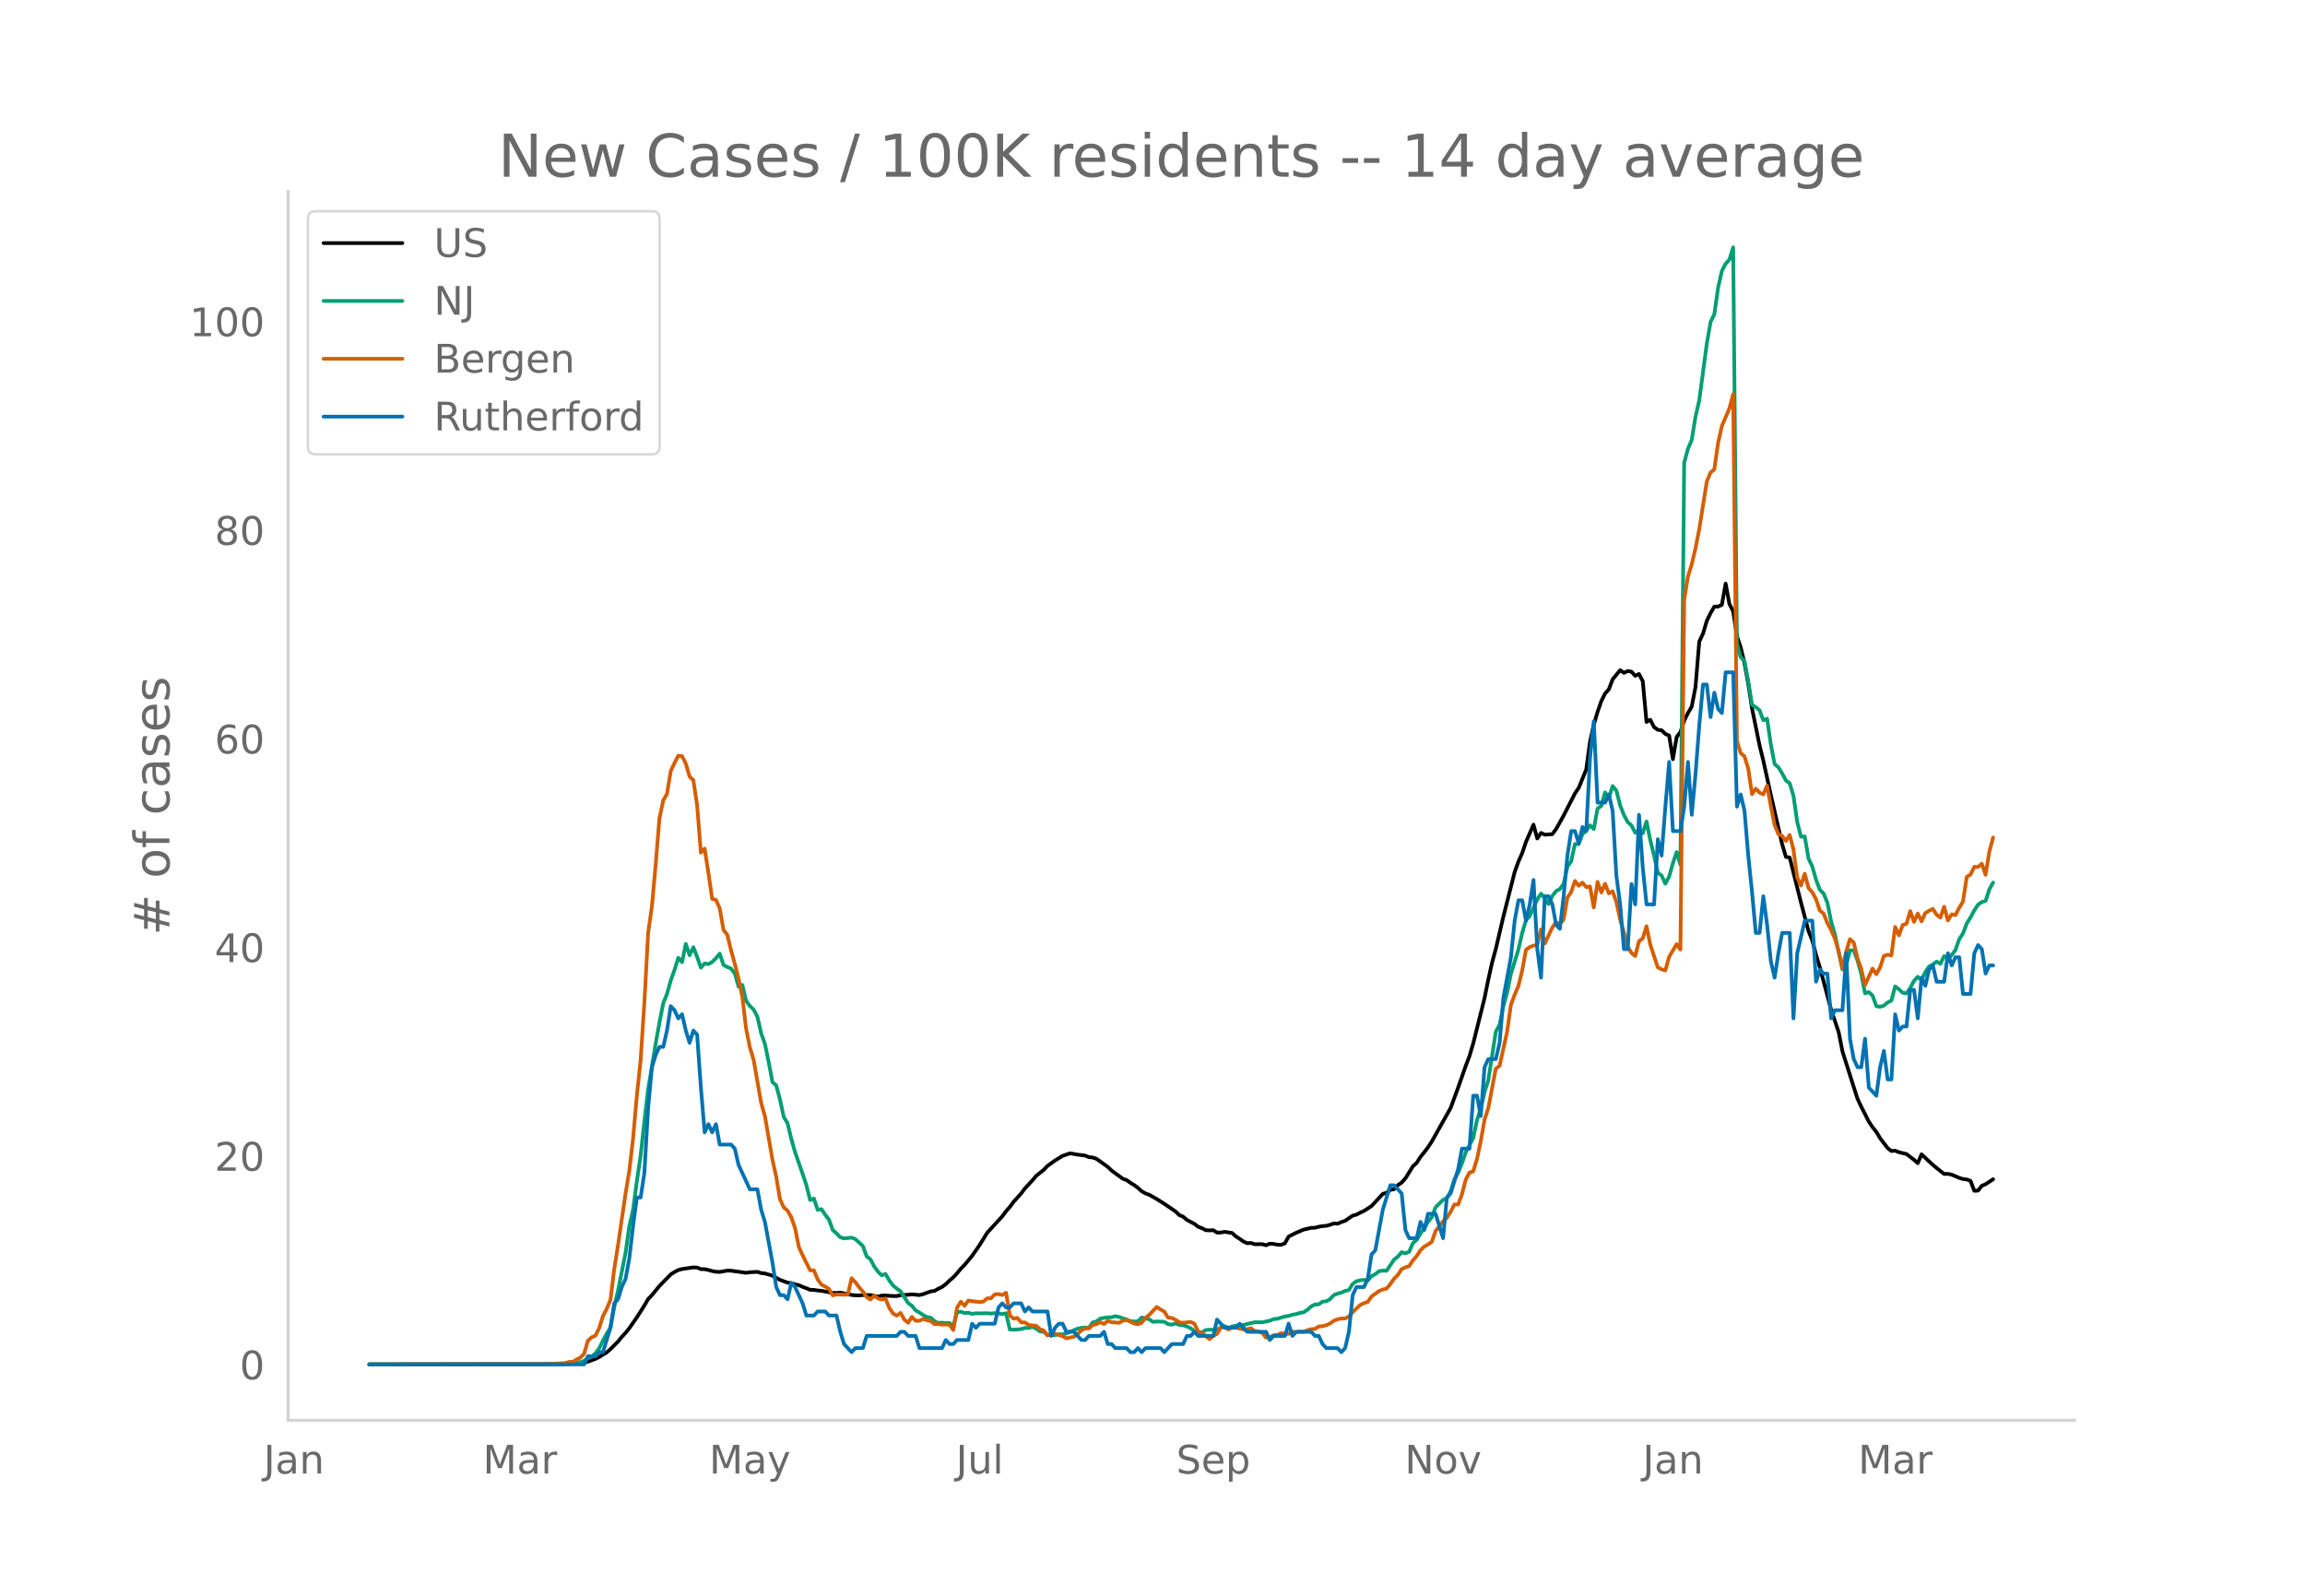 <svg height="864" viewBox="0 0 936 648" width="1248" xmlns="http://www.w3.org/2000/svg" xmlns:xlink="http://www.w3.org/1999/xlink"><defs><style>*{stroke-linecap:butt;stroke-linejoin:round}</style></defs><g id="figure_1"><path d="M0 648h936V0H0z" style="fill:#fff" id="patch_1"/><g id="axes_1"><path d="M117 576.72h725.4V77.76H117z" style="fill:none" id="patch_2"/><path clip-path="url(#p709a9ab8f6)" d="m149.973 554.039 73.442-.064 9.18-.259 3.06-.209 1.531-.222 1.53-.366 3.06-1.1 1.53-.778 3.06-1.88 1.53-1.326 3.06-3.076 1.53-1.88 1.53-1.643 1.53-1.895 3.06-4.388 3.06-4.828 1.53-2.635 1.531-1.574 3.06-3.723 4.59-4.705 1.53-.982 1.53-.795 1.53-.396 4.59-.662 1.53.074 1.53.618 1.53.026 1.53.325 1.53.444 1.531.276 1.53.085 3.06-.55 1.53.038 6.12.862 1.53-.227 3.06-.173 1.53.5 1.53.167 3.06.887 3.06 1.718 3.061 1.105 1.53.217 1.53.499 1.53.313 1.53.713 1.53.536 1.53.657 1.53.012 1.53.252 1.53.133 4.59.847 1.53.026 1.53-.136 4.591.945 1.53.156 1.53.024 1.53-.149 3.06.01 3.06.664 1.53-.452 1.53-.023 3.06.213 1.53.008 1.53-.379 3.06-.15 1.53-.179 3.061.303 1.53-.378 3.06-1.116 1.53-.196 1.53-.877 1.53-.715 1.53-1.13 1.53-1.5 1.53-1.302 1.53-1.657 1.53-1.847 1.53-1.564 3.06-3.665 3.061-4.41 3.06-4.96 6.12-6.66 1.53-2.072 1.53-1.725 1.53-2.093 3.06-3.385 1.53-2.034 3.06-3.28 1.53-1.856 3.06-2.417 1.531-1.614 3.06-2.19 3.06-1.881 3.06-1.047 3.06.55 3.06.374 1.53.621 1.53.17 1.53.518 4.59 3.283 1.53 1.476 4.591 3.356 1.53.528 1.53 1.107 1.53.9 1.53 1.153 1.53 1.372 1.53.886 1.53.561 3.06 1.717 3.06 1.938 4.59 3.118 1.531 1.489 1.53.624 1.53 1.307 3.06 1.605 1.53 1.19 1.53.566 1.53.802 1.53.096 1.53-.075 1.53.974 1.53-.034 1.53-.283 3.06.47 1.53 1.405 1.53.945 1.53 1.105 1.531.696 1.53-.093 1.53.508 3.06-.03 1.53.446 1.53-.629 1.53.1 1.53.297 1.53.04 1.53-.586 1.53-2.745 3.06-1.537 3.06-1.305 3.061-.696 1.53-.043 1.53-.413 1.53-.258 1.53-.102 1.53-.432 1.53-.55 1.53.119 1.53-.688 1.53-.505 3.06-2.088 1.53-.403 1.53-.826 1.53-.69 3.06-1.968 4.591-4.943 1.53-.459 1.53-1.182 1.53-.279 1.53-1.635 1.53-1.034 1.53-1.728 3.06-4.91 1.53-1.377 1.53-2.454 1.53-1.843 1.53-2.031 1.53-2.333 7.651-13.603 3.06-8.302 3.06-8.746 1.53-4.03 1.53-5.144 4.59-18.378 1.53-7.525 1.53-6.898 1.53-5.623 3.06-13.07 4.591-18.109 1.53-4.242 1.53-3.45 1.53-4.544 3.06-7 1.53 5.6 1.53-2.249 1.53.727 3.06-.227 1.53-2.085 3.06-5.456 4.591-8.989 1.53-2.264 3.06-7.47 1.53-11.278 1.53-6.885 1.53-5.188 1.53-4.412 1.53-3.068 1.53-1.725 1.53-4.041 3.06-3.734 1.53 1.084 1.53-.723 1.53.247 1.53 1.68 1.53-.742 1.531 2.92 1.53 16.556 1.53-.869 1.53 2.962 1.53 1.112 1.53.173 1.53 1.477 1.53.681 1.53 9.585 1.53-8.985 1.53-2.03 1.53-4.642 1.53-3.076 1.53-2.6 1.53-7.999 1.53-18.41 1.53-3.248 1.53-5.182 1.531-3.131 1.53-2.638 1.53-.03 1.53-.698 1.53-8.636 1.53 8.274 1.53 2.989 1.53 10.08 1.53 4.606 1.53 6.36 1.53 8.311 1.53 10.04 3.06 15.026 1.53 6.204 3.06 13.99 4.591 19.948 1.53 5.167 1.53.254 4.59 18.292 3.06 11.534 1.53 3.888 1.53 5.8 1.53 5.084 4.59 17.188 3.06 9.105 1.531 7.789 4.59 14.506 1.53 4.752 1.53 3.251 3.06 6.036 1.53 2.276 1.53 1.916 1.53 2.568 3.06 3.998 1.53 1.191 1.53-.12 1.53.61 3.061.734 3.06 2.344 1.53 1.37 1.53-3.6 4.59 4.303 3.06 2.494 1.53 1.189 1.53-.043 1.53.309 3.06 1.316 1.53.474 1.53.181 1.53.562 1.531 4.044 1.53-.086 1.53-1.967 1.53-.627 3.06-2.018h0" style="fill:none;stroke:#000;stroke-linecap:round;stroke-width:1.5" id="line2d_1"/><path clip-path="url(#p709a9ab8f6)" d="m149.973 554.04 78.033-.099 4.59-.235 3.06-.579 1.53-.538 1.53-1.046 1.53-.542 1.53-1.498 1.53-1.963 1.53-3.15 1.53-2.818 1.53-2.449 1.53-8.407 1.53-6.568 3.06-15.373 1.53-10.806 1.53-6.704 1.53-11.582 1.53-10.311 1.53-14.117 1.53-12.907 3.061-18.592 1.53-8.5 1.53-7.814 1.53-3.801 1.53-5.492 1.53-4.306 1.53-4.895 1.53 1.758 1.53-7.426 1.53 4.609 1.53-3.243 1.53 3.934 1.53 4.347 1.53-1.703 1.53.272 1.53-.868 1.531-1.557 1.53-1.82 1.53 4.613 1.53.804 1.53.627 1.53 1.99 1.53 5.354 1.53-.688 1.53 6.47 1.53 2.084 1.53 1.451 1.53 2.91 1.53 6.744 1.53 4.282 1.53 7.43 1.53 8.104 1.53 1.321 1.53 5.778 1.531 7.044 1.53 2.51 1.53 6.371 1.53 5.42 3.06 8.792 1.53 4.575 1.53 6.07 1.53-.613 1.53 4.599 1.53-.304 1.53 2.29 1.53 1.948 1.53 4.245 1.53 1.352 1.53 1.618 1.53.43 3.061-.307 1.53.586 3.06 2.82 1.53 4.197 1.53 1.182 1.53 2.94 1.53 2.081 1.53 1.502 1.53-.586 1.53 2.654 1.53 2.061 1.53 1.27 1.53 1.07 3.06 4.763 1.53 1.1 1.531 1.91 1.53.856 1.53 1.035 1.53.838 1.53.198 1.53 1.42 1.53.747 1.53-.126 1.53.204 1.53-.068 1.53 1.335 1.53-5.75 1.53-.136 1.53.518 1.53-.113 1.53.45 1.53-.245 1.531.054 3.06-.078 1.53.16 1.53-.208 3.06.395 1.53-.32 1.53 6.564 1.53.102 3.06-.245 1.53-.456 1.53.006 1.53-.439 1.53.705 1.53 1.145 1.53.095 1.531 1.363 1.53.099 1.53-.09 1.53-.282 1.53-.037 1.53-.34 4.59-1.953 1.53-.306 1.53-.123 1.53.065 1.53-2.18 1.53-.362 1.53-1.199 3.06-.5h1.53l1.531-.45 1.53.334 3.06 1.042 1.53.65 1.53.134 1.53-.079 1.53-1.54 3.06.72 1.53 1.049 1.53-.164 3.06.14 1.53.933 1.53.239 1.53-.549 1.531.668 1.53.112 1.53.484 1.53.725 1.53 1.19 1.53.722 1.53-.242 1.53-.947 1.53-.126 3.06.04 1.53-.947 1.53-.541 1.53.695 1.53-.555 1.53-.365 1.53.085 3.061-.715 3.06-.736 3.06.03 3.06-.64 1.53-.65 1.53-.13 3.06-.947 1.53-.204 1.53-.508 1.53-.269 1.53-.477 1.53-.252 1.53-1.025 1.531-1.366 1.53-.767 1.53-.068 1.53-1.083 1.53-.153 1.53-.862 1.53-1.656 1.53-.59 1.53-.404 1.53-.692 1.53-.344 1.53-2.5 1.53-1.08 1.53-.389 1.53-.18 1.53.306 1.53-1.812 1.53-.787 1.531-1.216 1.53-.238 1.53.044 3.06-4.53 1.53-1.223 1.53-1.775 1.53.463 1.53-.613 1.53-3.56 1.53-1.288 1.53-2.544 1.53-2.245 1.53-2.49 1.53-1.973 1.53-3.972 3.061-3.055 1.53-.6 1.53-2.847 1.53-4.814 1.53-2.725 1.53-3.802 1.53-4.404 3.06-5.88 1.53-7.256 1.53-4.752 1.53-6.615 1.53-4.84 3.06-19.707 1.53-2.899 1.53-7.501 1.53-5.488 1.531-7.562 3.06-9.988 1.53-6.66 1.53-5.188 1.53-1.696 3.06-6.728 1.53-2.378 1.53 1.877 1.53 2.381 1.53-3.307 1.53-1.976 1.53-.848 1.53-2.082 1.53-6.939 1.53-2.231 1.531-7.024 1.53.061 1.53-4.091 1.53-1.376 1.53-2.204 1.53 1.516 1.53-8.305 1.53-1.073 1.53-5.478 1.53 2.18 1.53-4.762 1.53 1.833 1.53 6.019 1.53 3.86 1.53 2.912 1.53 1.335 1.53 2.974 1.53-1.179 1.531 1.418 1.53-4.804 1.53 7.634 1.53 6.248 1.53 6.997 1.53 1.052 1.53 3.349 1.53-2.865 1.53-5.467 1.53-4.497 1.53 5.127 1.53-163.242 1.53-5.658 1.53-3.553 1.53-9.453 1.53-6.68 3.06-22.953 1.531-8.833 1.53-3.165 1.53-10.764 1.53-6.8 1.53-2.943 1.53-1.662 1.53-4.994 1.53 160.919 1.53 5.576 1.53 1.407 1.53 8.281 1.53 9.61 1.53.896 1.53 1.274 1.53 4.067 1.53-.647 1.53 10.45 1.531 7.993 1.53 1.29 1.53 2.47 1.53 2.889 1.53 1.151 1.53 5.032 1.53 10.655 1.53 5.992 1.53-.095 1.53 8.986 1.53 3.202 1.53 5.39 1.53 4.084 1.53 1.498 1.53 3.714 1.53 7.678 1.53 5.167 3.061 14.274 1.53-1.646 1.53-6.125 1.53.045 1.53 4.026 1.53 5.56 1.53 7.838 1.53-.487 1.53 1.427 1.53 4.265 1.53.276 1.53-.467 1.53-1.288 1.53-.756 1.53-5.78 1.53 1.171 1.53 1.424 1.531.283 1.53-2.221 1.53-2.875 1.53-1.666 1.53 1.352 1.53-3.297 1.53-2.238 1.53-.814 1.53-1.182 1.53.913 1.53-3.134 1.53 1.09 1.53-1.458 1.53-2.116 1.53-4.357 1.53-2.364 1.53-4.043 1.53-2.446 1.531-2.875 1.53-2.306 1.53-1.094 1.53-.443 1.53-4.71 1.53-2.723h0" style="fill:none;stroke:#009e73;stroke-linecap:round;stroke-width:1.5" id="line2d_2"/><path clip-path="url(#p709a9ab8f6)" d="m149.973 554.04 70.382-.097 4.59-.13 4.59-.325 1.53-.454 1.53-.033 1.53-.94 1.53-.747 1.531-1.558 1.53-5.29 1.53-1.429 1.53-.649 1.53-3.051 1.53-4.9 1.53-2.922 1.53-3.7 1.53-12.496 1.53-9.575 3.06-21.064 1.53-9.218 1.53-13.113 1.53-17.397 1.53-14.313 1.53-23.434 1.53-28.367 1.531-10.776 1.53-16.975 1.53-18.792 1.53-7.238 1.53-2.662 1.53-9.282 1.53-3.278 1.53-2.954 1.53.162 1.53 3.019 1.53 5.29 1.53 1.428 1.53 10.16 1.53 19.279 1.53-1.59 1.53 9.834 1.53 10.58 1.531.358 1.53 3.44 1.53 8.796 1.53 1.915 1.53 6.329 1.53 5.485 1.53 6.07 1.53 7.367 1.53 12.886 1.53 7.595 1.53 5.063 3.06 17.527 1.53 5.42 3.06 17.656 1.53 6.946 1.53 9.088 1.531 3.31 1.53 1.299 1.53 2.726 1.53 4.415 1.53 7.594 1.53 3.408 3.06 6.135 1.53-.033 1.53 3.733 1.53 2.077 1.53.779 1.53.974 1.53 2.596 1.53-.357 3.06.098 1.531-.033 1.53-6.653 1.53 1.622 1.53 2.045 1.53 1.753 1.53 2.207 1.53 1.038 1.53-1.525 1.53 1.071 1.53.487 1.53-.454 1.53 3.765 1.53 2.304 1.53.876 1.53-1.103 1.53 2.694 1.53 1.33 1.53-2.401 1.531 1.558h1.53l1.53-.714 1.53.519 1.53.357 1.53 1.2h1.53l1.53.195 1.53-.032 1.53.097 1.53 2.143 1.53-9.12 1.53-2.37 1.53 1.655 1.53-2.142 1.53.292 3.061.325 1.53-.195 1.53-1.298 1.53-.033 1.53-1.59 1.53-.098 1.53.357 1.53-.908 1.53 9.185 1.53 1.33 1.53-.291 1.53 1.785 1.53.032 1.53 1.039 3.06.324 1.53 1.364 1.53.551 1.531 2.013 1.53-.78 1.53.098 3.06.974 1.53.876 3.06-.65 1.53-1.103 1.53-1.46 1.53-.844 1.53.065 1.53-1.428 1.53-.292 1.53-.844 1.53.746 1.53-1.266 1.53.52 3.061.26 1.53-.877 1.53-.292 3.06 1.46 1.53.325 1.53-.649 1.53-1.883 1.53-1.298 3.06-3.213 1.53 1.006 1.53.844 1.53 2.467 1.53.13 1.53.746 1.531 1.071 1.53.162 3.06-.357 1.53.747 1.53 3.18 1.53.52 3.06 2.5 1.53-1.267 1.53-.844 1.53-2.564 1.53-.227 1.53 1.006 1.53-.746 1.53-.065 1.53.487 1.53.324 1.531-.13 1.53-.357 1.53 1.169 1.53.195 1.53.454 1.53 1.98 1.53-.162 1.53-.78 1.53-.13 1.53-.746 1.53.325 1.53-.033 1.53-.843 1.53.13 1.53-.195 1.53.13 1.53-.715 1.531-.389 1.53-.13 1.53-.974 1.53-.13 1.53-.389 1.53-.714 1.53-1.071 1.53-.617 1.53-.357 1.53.033 1.53-.812 1.53-1.785 3.06-2.888 1.53-.747 1.53-.487 1.53-2.207 3.061-2.207 1.53-.65 1.53-.356 1.53-1.85 1.53-2.175 1.53-1.525 1.53-2.337 1.53-.747 1.53-.486 1.53-2.37 1.53-1.72 1.53-2.37 1.53-1.46 1.53-.876 1.53-1.071 1.53-4.35 3.061-3.96 1.53-1.427 1.53-2.435 1.53-3.018 1.53.032 1.53-4.057 1.53-5.94 1.53-2.953 1.53-.487 1.53-4.998 1.53-7.206 1.53-8.795 1.53-4.642 3.06-16.098 1.53-1.136 3.06-13.795 1.531-10.938 1.53-4.154 1.53-3.538 1.53-6.296 1.53-8.374 1.53-1.136 1.53-.584 1.53-.26 1.53-6.362 1.53 5.745 3.06-6.491 1.53-2.11 1.53.747 1.53-1.883 1.53-8.893 1.53-2.24 1.531-4.511 1.53 1.947 1.53-1.266 1.53 1.818 1.53-.26 1.53 8.504 1.53-10.354 1.53 4.285 1.53-3.506 1.53 3.863 1.53-.844 1.53 4.317 1.53 7.173 1.53 5.193 1.53 5.68 1.53 2.694 1.53 1.233 1.53-5.972 1.531-1.169 1.53-4.966 1.53 7.498 3.06 9.218 1.53.811 1.53.422 1.53-5.485 3.06-5.193 1.53 2.207 1.53-141.902 1.53-9.607 1.53-4.9 1.53-6.525 1.53-7.79 3.06-19.311 1.531-3.7 1.53-1.233 1.53-10.744 1.53-6.88 3.06-7.109 1.53-5.842 1.53 140.928 1.53 4.836 1.53 1.33 1.53 4.934 1.53 10.419 1.53-2.24 1.53 1.59 1.53.747 1.53-3.505 1.53 8.276 1.531 7.66 1.53 3.7 1.53.714 1.53 2.045 1.53-2.434 1.53 5.874 1.53 11.393 1.53 3.278 1.53-4.804 1.53 5.81 1.53 1.72 1.53 2.857 1.53 4.576 1.53 1.233 1.53 3.798 1.53 2.888 1.53 3.408 1.53 5.258 1.531 6.784 1.53-6.719 1.53-5.03 1.53 1.395 1.53 6.427 1.53 4.251 1.53 6.524 3.06-6.653 1.53 2.272 1.53-2.727 1.53-4.674 1.53-.486 1.53.26 1.53-11.555 1.53 3.408 1.53-4.187 1.531-.52 1.53-5.095 1.53 4.316 1.53-3.375 1.53 3.18 1.53-3.375 1.53-.909 1.53-.746 1.53 2.337 1.53 1.168 1.53-4.414 1.53 5.583 1.53-2.5 1.53.293 1.53-2.922 1.53-2.531 1.53-9.997 1.53-.974 1.531-3.148 1.53.065 1.53-1.33 1.53 4.51 1.53-9.444 1.53-5.68h0" style="fill:none;stroke:#d55e00;stroke-linecap:round;stroke-width:1.5" id="line2d_3"/><path clip-path="url(#p709a9ab8f6)" d="M149.973 554.04h87.213l1.53-3.306h3.06l1.53-1.653h1.53l3.06-9.919 1.53-9.918 1.53-1.653 1.53-4.96 1.53-3.306 1.53-8.265 1.53-13.225 1.53-11.571h1.53l1.53-9.919 1.53-26.45 1.531-16.53 1.53-4.96 1.53-3.305h1.53l1.53-6.613 1.53-9.918 1.53 1.653 1.53 3.306 1.53-1.653 1.53 6.612 1.53 4.96 1.53-4.96 1.53 1.653 1.53 21.49 1.53 18.184 1.53-3.306 1.53 3.306 1.531-3.306 1.53 8.266h4.59l1.53 1.653 1.53 6.612 4.59 9.918h3.06l1.53 8.266 1.53 4.96 3.06 16.53 1.53 9.918 1.53 3.307h1.531l1.53 1.653 1.53-6.613 1.53 1.653 3.06 6.613 1.53 4.959h3.06l1.53-1.653h3.06l1.53 1.653h3.06l1.53 6.612 1.53 4.96 3.061 3.306 1.53-1.653h3.06l1.53-4.96h12.24l1.53-1.653h1.53l1.53 1.653h3.061l1.53 4.96h9.18l1.53-3.306 1.53 1.653h1.53l1.53-1.653h4.59l1.53-6.613 1.53 1.653 1.531-1.653h6.12l1.53-6.612 1.53-1.653 1.53 1.653h1.53l1.53-1.653h3.06l1.53 3.306 1.53-1.653 1.53 1.653h6.121l1.53 9.918 1.53-3.306 1.53-1.653h1.53l1.53 3.306h3.06l3.06 3.307h1.53l1.53-1.654h4.59l1.53-1.653 1.53 4.96h1.53l1.531 1.653h4.59l1.53 1.653h1.53l1.53-1.653 1.53 1.653 1.53-1.653h6.12l1.53 1.653 3.06-3.306h4.591l1.53-3.307h1.53l1.53-1.653 1.53 1.653h6.12l1.53-6.612 3.06 3.306h4.59l1.53-1.653 3.061 3.306h7.65l1.53 3.307 1.53-1.654h4.59l1.53-4.959 1.53 4.96 1.53-1.654h6.121l1.53 1.653h1.53l1.53 3.307 1.53 1.653h4.59l1.53 1.653 1.53-1.653 1.53-6.613 1.53-14.877 1.53-3.307h3.06l1.53-3.306 1.53-9.918 1.53-1.653 3.061-16.531 3.06-9.919h1.53l3.06 3.307 1.53 14.877 1.53 3.306h3.06l1.53-6.612 1.53 3.306 1.53-6.612h3.06l3.061 9.918 1.53-16.53 1.53-1.653 3.06-9.919 1.53-8.265h3.06l1.53-21.49h1.53l1.53 8.265 1.53-19.837 1.53-3.306h3.06l1.53-6.612 1.53-18.184 3.061-16.531 1.53-14.878 1.53-8.265h1.53l1.53 8.265 1.53-6.612 1.53-9.919 1.53 28.103 1.53 11.571 1.53-33.061h1.53l1.53 3.306 1.53 8.265 1.53 1.653 1.53-13.224 1.53-16.531 1.53-9.919h1.531l1.53 4.96 1.53-6.613 1.53 1.653 1.53-29.755 1.53-14.878 1.53 33.062h3.06l1.53-3.306 1.53 6.612 1.53 26.45 1.53 11.57 1.53 18.185h1.53l1.53-26.45 1.53 8.266 1.53-36.368 1.531 21.49 1.53 14.878h3.06l1.53-26.45 1.53 6.613 1.53-19.837 1.53-18.184 1.53 28.102h3.06l1.53-9.918 1.53-18.184 1.53 21.49 1.53-16.53 1.53-19.838 1.53-16.53h1.53l1.531 13.224 1.53-9.918 1.53 6.612 1.53 1.653 1.53-16.53h3.06l1.53 54.55 1.53-4.958 1.53 6.612 1.53 18.184 1.53 14.878 1.53 16.53h1.53l1.53-14.877 1.53 11.571 1.53 14.878 1.531 6.612 1.53-9.918 1.53-8.266h3.06l1.53 34.715 1.53-26.45 3.06-13.224h3.06l1.53 24.796 1.53-4.959 1.53 1.653h1.53l1.53 18.184 1.53-3.306h3.061l1.53-23.143 1.53 34.714 1.53 8.266 1.53 3.306h1.53l1.53-11.572 1.53 19.837 3.06 3.307 1.53-11.572 1.53-6.612 1.53 11.571h1.53l1.53-26.449 1.53 6.612 1.53-1.653h1.531l1.53-14.877h1.53l1.53 11.571 1.53-16.53 1.53 3.305 1.53-6.612 1.53-1.653 1.53 6.612h3.06l1.53-11.571 1.53 4.959 1.53-3.306h1.53l1.53 14.878h3.06l1.531-16.531 1.53-3.306 1.53 1.653 1.53 9.918 1.53-3.306h1.53" style="fill:none;stroke:#0072b2;stroke-linecap:round;stroke-width:1.5" id="line2d_4"/><path d="M117 576.72V77.76" style="fill:none;stroke:#d3d3d3;stroke-linecap:square;stroke-linejoin:miter;stroke-width:1.25" id="patch_3"/><path d="M117 576.72h725.4" style="fill:none;stroke:#d3d3d3;stroke-linecap:square;stroke-linejoin:miter;stroke-width:1.25" id="patch_4"/><g id="matplotlib.axis_1"><g id="xtick_1"><g style="fill:#696969" transform="matrix(.16 0 0 -.16 107.04 598.378)" id="text_1"><defs><path d="M9.813 72.906h9.859V5.078q0-13.187-5-19.14-5-5.954-16.094-5.954h-3.75v8.297h3.078q6.531 0 9.219 3.672Q9.813-4.39 9.813 5.078z" id="DejaVuSans-74"/><path d="M34.281 27.484q-10.89 0-15.093-2.484-4.204-2.484-4.204-8.5 0-4.781 3.157-7.594 3.156-2.797 8.562-2.797 7.485 0 12 5.297 4.516 5.297 4.516 14.078v2zm17.922 3.72V0H43.22v8.297Q40.14 3.328 35.547.953q-4.594-2.375-11.234-2.375-8.391 0-13.36 4.719Q6 8.016 6 15.922q0 9.219 6.172 13.906 6.187 4.688 18.437 4.688h12.61v.89q0 6.203-4.078 9.594-4.078 3.39-11.453 3.39-4.688 0-9.141-1.124-4.438-1.125-8.531-3.375v8.312q4.921 1.906 9.562 2.844 4.64.953 9.031.953 11.875 0 17.735-6.156 5.86-6.14 5.86-18.64z" id="DejaVuSans-97"/><path d="M54.89 33.016V0h-8.984v32.719q0 7.765-3.031 11.61-3.031 3.858-9.078 3.858-7.281 0-11.484-4.64-4.204-4.625-4.204-12.64V0H9.08v54.688h9.03v-8.5q3.235 4.937 7.594 7.374Q30.078 56 35.797 56q9.422 0 14.25-5.828 4.844-5.828 4.844-17.156z" id="DejaVuSans-110"/></defs><use xlink:href="#DejaVuSans-74"/><use x="29.492" xlink:href="#DejaVuSans-97"/><use x="90.771" xlink:href="#DejaVuSans-110"/></g></g><g id="xtick_2"><g style="fill:#696969" transform="matrix(.16 0 0 -.16 196.081 598.378)" id="text_2"><defs><path d="M9.813 72.906h14.703l18.593-49.61 18.703 49.61h14.704V0H66.89v64.016l-18.797-50h-9.907l-18.796 50V0H9.813z" id="DejaVuSans-77"/><path d="M41.11 46.297q-1.516.875-3.297 1.281Q36.03 48 33.89 48q-7.625 0-11.703-4.953-4.079-4.953-4.079-14.234V0H9.08v54.688h9.03v-8.5q2.844 4.984 7.375 7.39Q30.031 56 36.531 56q.922 0 2.047-.125 1.125-.11 2.484-.36z" id="DejaVuSans-114"/></defs><use xlink:href="#DejaVuSans-77"/><use x="86.279" xlink:href="#DejaVuSans-97"/><use x="147.559" xlink:href="#DejaVuSans-114"/></g></g><g id="xtick_3"><g style="fill:#696969" transform="matrix(.16 0 0 -.16 287.968 598.378)" id="text_3"><defs><path d="M32.172-5.078q-3.797-9.766-7.422-12.735-3.61-2.984-9.656-2.984H7.906v7.516h5.282q3.703 0 5.75 1.765Q21-9.766 23.483-3.219l1.61 4.094-22.11 53.813H12.5l17.094-42.766 17.093 42.766h9.516z" id="DejaVuSans-121"/></defs><use xlink:href="#DejaVuSans-77"/><use x="86.279" xlink:href="#DejaVuSans-97"/><use x="147.559" xlink:href="#DejaVuSans-121"/></g></g><g id="xtick_4"><g style="fill:#696969" transform="matrix(.16 0 0 -.16 388.19 598.378)" id="text_4"><defs><path d="M8.5 21.578v33.11h8.984V21.922q0-7.766 3.016-11.656 3.031-3.875 9.094-3.875 7.265 0 11.484 4.64 4.234 4.64 4.234 12.656v31h8.985V0h-8.984v8.406Q42.047 3.422 37.718 1q-4.313-2.422-10.032-2.422-9.421 0-14.312 5.86Q8.5 10.296 8.5 21.578zM31.11 56z" id="DejaVuSans-117"/><path d="M9.422 75.984h8.984V0H9.422z" id="DejaVuSans-108"/></defs><use xlink:href="#DejaVuSans-74"/><use x="29.492" xlink:href="#DejaVuSans-117"/><use x="92.871" xlink:href="#DejaVuSans-108"/></g></g><g id="xtick_5"><g style="fill:#696969" transform="matrix(.16 0 0 -.16 477.625 598.378)" id="text_5"><defs><path d="M53.516 70.516V60.89q-5.61 2.687-10.594 4-4.984 1.328-9.625 1.328-8.047 0-12.422-3.125t-4.375-8.89q0-4.845 2.906-7.313 2.907-2.453 11.016-3.97l5.953-1.218q11.031-2.11 16.281-7.406 5.25-5.297 5.25-14.172 0-10.61-7.11-16.078-7.093-5.469-20.812-5.469-5.172 0-11.015 1.172Q13.14.922 6.89 3.219v10.156q6-3.36 11.765-5.078 5.766-1.703 11.328-1.703 8.438 0 13.032 3.312 4.593 3.328 4.593 9.485 0 5.359-3.297 8.39-3.296 3.032-10.812 4.547L27.484 33.5q-11.03 2.188-15.968 6.875-4.922 4.688-4.922 13.047 0 9.672 6.812 15.234 6.813 5.563 18.766 5.563 5.14 0 10.453-.938 5.328-.922 10.89-2.765z" id="DejaVuSans-83"/><path d="M56.203 29.594v-4.39H14.891q.593-9.282 5.593-14.142 5-4.859 13.938-4.859 5.172 0 10.031 1.266 4.86 1.265 9.656 3.812v-8.5Q49.266.734 44.187-.344 39.11-1.422 33.892-1.422q-13.094 0-20.735 7.61-7.64 7.625-7.64 20.625 0 13.421 7.25 21.296Q20.016 56 32.328 56q11.031 0 17.453-7.11 6.422-7.093 6.422-19.296zm-8.984 2.64q-.094 7.36-4.125 11.75-4.032 4.407-10.672 4.407-7.516 0-12.031-4.25-4.516-4.25-5.203-11.97z" id="DejaVuSans-101"/><path d="M18.11 8.203v-29H9.077v75.484h9.031v-8.296q2.844 4.875 7.157 7.234Q29.594 56 35.594 56q9.968 0 16.187-7.906 6.235-7.907 6.235-20.797T51.78 6.484q-6.218-7.906-16.187-7.906-6 0-10.328 2.375-4.313 2.375-7.157 7.25zm30.578 19.094q0 9.906-4.079 15.547-4.078 5.64-11.203 5.64-7.14 0-11.218-5.64-4.079-5.64-4.079-15.547 0-9.906 4.078-15.547 4.079-5.64 11.22-5.64 7.124 0 11.202 5.64t4.078 15.547z" id="DejaVuSans-112"/></defs><use xlink:href="#DejaVuSans-83"/><use x="63.477" xlink:href="#DejaVuSans-101"/><use x="125" xlink:href="#DejaVuSans-112"/></g></g><g id="xtick_6"><g style="fill:#696969" transform="matrix(.16 0 0 -.16 570.424 598.378)" id="text_6"><defs><path d="M9.813 72.906h13.28l32.329-60.984v60.984h9.562V0h-13.28L19.39 60.984V0H9.813z" id="DejaVuSans-78"/><path d="M30.61 48.39q-7.22 0-11.422-5.64-4.204-5.64-4.204-15.453 0-9.813 4.172-15.453 4.188-5.64 11.453-5.64 7.188 0 11.375 5.655 4.203 5.672 4.203 15.438 0 9.719-4.203 15.406-4.187 5.688-11.375 5.688zm0 7.61q11.718 0 18.406-7.625 6.703-7.61 6.703-21.078 0-13.422-6.703-21.078-6.688-7.64-18.407-7.64-11.765 0-18.437 7.64-6.656 7.656-6.656 21.078 0 13.469 6.656 21.078Q18.844 56 30.609 56z" id="DejaVuSans-111"/><path d="M2.984 54.688H12.5L29.594 8.797l17.093 45.89h9.516L35.687 0H23.485z" id="DejaVuSans-118"/></defs><use xlink:href="#DejaVuSans-78"/><use x="74.805" xlink:href="#DejaVuSans-111"/><use x="135.986" xlink:href="#DejaVuSans-118"/></g></g><g id="xtick_7"><g style="fill:#696969" transform="matrix(.16 0 0 -.16 667.04 598.378)" id="text_7"><use xlink:href="#DejaVuSans-74"/><use x="29.492" xlink:href="#DejaVuSans-97"/><use x="90.771" xlink:href="#DejaVuSans-110"/></g></g><g id="xtick_8"><g style="fill:#696969" transform="matrix(.16 0 0 -.16 754.552 598.378)" id="text_8"><use xlink:href="#DejaVuSans-77"/><use x="86.279" xlink:href="#DejaVuSans-97"/><use x="147.559" xlink:href="#DejaVuSans-114"/></g></g></g><g id="matplotlib.axis_2"><g id="ytick_1"><g style="fill:#696969" transform="matrix(.16 0 0 -.16 97.32 560.119)" id="text_9"><defs><path d="M31.781 66.406q-7.61 0-11.453-7.5Q16.5 51.422 16.5 36.375q0-14.984 3.828-22.484 3.844-7.5 11.453-7.5 7.672 0 11.5 7.5 3.844 7.5 3.844 22.484 0 15.047-3.844 22.531-3.828 7.5-11.5 7.5zm0 7.813q12.266 0 18.735-9.703 6.468-9.688 6.468-28.141 0-18.406-6.468-28.11-6.47-9.687-18.735-9.687-12.25 0-18.718 9.688-6.47 9.703-6.47 28.109 0 18.453 6.47 28.14Q19.53 74.22 31.78 74.22z" id="DejaVuSans-48"/></defs><use xlink:href="#DejaVuSans-48"/></g></g><g id="ytick_2"><g style="fill:#696969" transform="matrix(.16 0 0 -.16 87.14 475.401)" id="text_10"><defs><path d="M19.188 8.297h34.421V0H7.33v8.297q5.609 5.812 15.296 15.594 9.703 9.797 12.188 12.64 4.734 5.313 6.609 9 1.89 3.688 1.89 7.25 0 5.813-4.078 9.469-4.078 3.672-10.625 3.672-4.64 0-9.797-1.61-5.14-1.609-11-4.89v9.969Q13.767 71.78 18.938 73q5.188 1.219 9.485 1.219 11.328 0 18.062-5.672 6.735-5.656 6.735-15.125 0-4.5-1.688-8.531-1.672-4.016-6.125-9.485-1.218-1.422-7.765-8.187-6.532-6.766-18.453-18.922z" id="DejaVuSans-50"/></defs><use xlink:href="#DejaVuSans-50"/><use x="63.623" xlink:href="#DejaVuSans-48"/></g></g><g id="ytick_3"><g style="fill:#696969" transform="matrix(.16 0 0 -.16 87.14 390.683)" id="text_11"><defs><path d="M37.797 64.313 12.89 25.39h24.906zm-2.594 8.593H47.61V25.391h10.407v-8.203H47.609V0h-9.812v17.188H4.89v9.515z" id="DejaVuSans-52"/></defs><use xlink:href="#DejaVuSans-52"/><use x="63.623" xlink:href="#DejaVuSans-48"/></g></g><g id="ytick_4"><g style="fill:#696969" transform="matrix(.16 0 0 -.16 87.14 305.965)" id="text_12"><defs><path d="M33.016 40.375q-6.641 0-10.532-4.547-3.875-4.531-3.875-12.437 0-7.86 3.875-12.438 3.891-4.562 10.532-4.562 6.64 0 10.515 4.562 3.875 4.578 3.875 12.438 0 7.906-3.875 12.437-3.875 4.547-10.515 4.547zm19.578 30.922v-8.984q-3.719 1.75-7.5 2.671-3.782.938-7.5.938-9.766 0-14.922-6.594-5.14-6.594-5.875-19.922 2.875 4.25 7.219 6.516 4.359 2.266 9.578 2.266 10.984 0 17.36-6.672 6.374-6.657 6.374-18.125 0-11.235-6.64-18.032-6.641-6.78-17.672-6.78-12.657 0-19.344 9.687-6.688 9.703-6.688 28.109 0 17.281 8.204 27.563 8.203 10.28 22.015 10.28 3.719 0 7.5-.734t7.89-2.187z" id="DejaVuSans-54"/></defs><use xlink:href="#DejaVuSans-54"/><use x="63.623" xlink:href="#DejaVuSans-48"/></g></g><g id="ytick_5"><g style="fill:#696969" transform="matrix(.16 0 0 -.16 87.14 221.248)" id="text_13"><defs><path d="M31.781 34.625q-7.031 0-11.062-3.766-4.016-3.765-4.016-10.343 0-6.594 4.016-10.36Q24.75 6.391 31.78 6.391q7.032 0 11.078 3.78 4.063 3.798 4.063 10.345 0 6.578-4.031 10.343-4.016 3.766-11.11 3.766zm-9.86 4.188q-6.343 1.562-9.89 5.906Q8.5 49.079 8.5 55.329q0 8.733 6.219 13.812 6.234 5.078 17.062 5.078 10.89 0 17.094-5.078 6.203-5.079 6.203-13.813 0-6.25-3.547-10.61-3.531-4.343-9.828-5.906 7.125-1.656 11.094-6.5 3.984-4.828 3.984-11.796 0-10.61-6.468-16.282-6.47-5.656-18.532-5.656-12.047 0-18.531 5.656-6.469 5.672-6.469 16.282 0 6.968 4 11.797 4.016 4.843 11.14 6.5zM18.314 54.39q0-5.657 3.53-8.828 3.548-3.172 9.938-3.172 6.36 0 9.938 3.172 3.593 3.171 3.593 8.828 0 5.672-3.593 8.843-3.578 3.172-9.938 3.172-6.39 0-9.937-3.172-3.532-3.172-3.532-8.843z" id="DejaVuSans-56"/></defs><use xlink:href="#DejaVuSans-56"/><use x="63.623" xlink:href="#DejaVuSans-48"/></g></g><g id="ytick_6"><g style="fill:#696969" transform="matrix(.16 0 0 -.16 76.96 136.53)" id="text_14"><defs><path d="M12.406 8.297h16.11v55.625l-17.532-3.516v8.985l17.438 3.515h9.86V8.296H54.39V0H12.406z" id="DejaVuSans-49"/></defs><use xlink:href="#DejaVuSans-49"/><use x="63.623" xlink:href="#DejaVuSans-48"/><use x="127.246" xlink:href="#DejaVuSans-48"/></g></g><g style="fill:#696969" transform="matrix(0 -.2 -.2 0 68.8 379.813)" id="text_15"><defs><path d="M51.125 44H36.922l-4.11-16.313h14.313zm-7.328 27.781-5.078-20.265h14.265L58.11 71.78h7.813L60.89 51.516h15.234V44h-17.14l-4-16.313h15.53V20.22H53.079L48 0h-7.813l5.032 20.219H30.906L25.875 0h-7.86l5.079 20.219H7.719v7.468h17.187L29 44H13.281v7.516h17.625l4.985 20.265z" id="DejaVuSans-35"/><path d="M37.11 75.984V68.5h-8.594q-4.828 0-6.72-1.953-1.874-1.953-1.874-7.031v-4.828h14.797v-6.985H19.922V0H10.89v47.703H2.297v6.984h8.594V58.5q0 9.125 4.25 13.297 4.25 4.187 13.468 4.187z" id="DejaVuSans-102"/><path d="M48.781 52.594v-8.407q-3.812 2.11-7.64 3.157-3.828 1.047-7.735 1.047-8.75 0-13.593-5.547-4.829-5.532-4.829-15.547 0-10.016 4.829-15.563 4.843-5.53 13.593-5.53 3.907 0 7.735 1.046 3.828 1.047 7.64 3.156V2.094Q45.016.344 40.984-.531q-4.015-.89-8.562-.89-12.36 0-19.64 7.765-7.266 7.765-7.266 20.953 0 13.375 7.343 21.031Q20.22 56 33.016 56q4.14 0 8.093-.86 3.953-.843 7.672-2.546z" id="DejaVuSans-99"/><path d="M44.281 53.078v-8.5q-3.797 1.953-7.906 2.922-4.094.984-8.5.984-6.688 0-10.031-2.047-3.344-2.046-3.344-6.156 0-3.125 2.39-4.906 2.391-1.781 9.626-3.39l3.078-.688q9.562-2.047 13.593-5.781 4.032-3.735 4.032-10.422 0-7.625-6.032-12.078-6.03-4.438-16.578-4.438-4.39 0-9.156.86Q10.688.296 5.422 2v9.281q4.984-2.594 9.812-3.89 4.829-1.282 9.579-1.282 6.343 0 9.75 2.172 3.421 2.172 3.421 6.125 0 3.656-2.468 5.61-2.453 1.953-10.813 3.765l-3.125.735q-8.344 1.75-12.062 5.39-3.704 3.64-3.704 9.985 0 7.718 5.47 11.906Q16.75 56 26.811 56q4.97 0 9.36-.734 4.406-.72 8.11-2.188z" id="DejaVuSans-115"/></defs><use xlink:href="#DejaVuSans-35"/><use x="83.789" xlink:href="#DejaVuSans-32"/><use x="115.576" xlink:href="#DejaVuSans-111"/><use x="176.758" xlink:href="#DejaVuSans-102"/><use x="211.963" xlink:href="#DejaVuSans-32"/><use x="243.75" xlink:href="#DejaVuSans-99"/><use x="298.73" xlink:href="#DejaVuSans-97"/><use x="360.01" xlink:href="#DejaVuSans-115"/><use x="412.109" xlink:href="#DejaVuSans-101"/><use x="473.633" xlink:href="#DejaVuSans-115"/></g></g><g style="fill:#696969" transform="matrix(.24 0 0 -.24 202.252 71.76)" id="text_16"><defs><path d="M4.203 54.688h8.985l11.234-42.672 11.172 42.672h10.593l11.235-42.672 11.187 42.672h8.985L63.28 0H52.688L40.922 44.828 29.109 0H18.5z" id="DejaVuSans-119"/><path d="M64.406 67.281v-10.39q-4.984 4.64-10.625 6.922-5.64 2.296-11.984 2.296-12.5 0-19.14-7.64-6.641-7.64-6.641-22.094 0-14.406 6.64-22.047 6.64-7.64 19.14-7.64 6.345 0 11.985 2.296 5.64 2.297 10.625 6.938V5.609Q59.234 2.094 53.437.33q-5.78-1.75-12.218-1.75-16.563 0-26.094 10.124-9.516 10.14-9.516 27.672 0 17.578 9.516 27.703 9.531 10.14 26.094 10.14 6.531 0 12.312-1.734 5.797-1.734 10.875-5.203z" id="DejaVuSans-67"/><path d="M25.39 72.906h8.297L8.297-9.28H0z" id="DejaVuSans-47"/><path d="M9.813 72.906h9.859V42.094L52.39 72.906h12.703L28.906 38.922 67.672 0H54.688L19.672 35.11V0h-9.86z" id="DejaVuSans-75"/><path d="M9.422 54.688h8.984V0H9.422zm0 21.296h8.984v-11.39H9.422z" id="DejaVuSans-105"/><path d="M45.406 46.39v29.594h8.985V0h-8.985v8.203Q42.578 3.328 38.25.953q-4.313-2.375-10.375-2.375-9.906 0-16.14 7.906-6.22 7.922-6.22 20.813 0 12.89 6.22 20.797Q17.968 56 27.874 56q6.063 0 10.375-2.375 4.328-2.36 7.156-7.234zm-30.61-19.093q0-9.906 4.079-15.547 4.078-5.64 11.203-5.64 7.125 0 11.219 5.64 4.11 5.64 4.11 15.547 0 9.906-4.11 15.547-4.094 5.64-11.219 5.64-7.125 0-11.203-5.64-4.078-5.64-4.078-15.547z" id="DejaVuSans-100"/><path d="M18.313 70.219V54.688h18.5v-6.985h-18.5V18.016q0-6.688 1.828-8.594 1.828-1.906 7.453-1.906h9.218V0h-9.218q-10.407 0-14.36 3.875-3.953 3.89-3.953 14.14v29.688H2.687v6.984h6.594V70.22z" id="DejaVuSans-116"/><path d="M4.89 31.39h26.313v-8H4.891z" id="DejaVuSans-45"/><path d="M45.406 27.984q0 9.766-4.031 15.125-4.016 5.375-11.297 5.375-7.219 0-11.25-5.375-4.031-5.359-4.031-15.125 0-9.718 4.031-15.093t11.25-5.375q7.281 0 11.297 5.375 4.031 5.375 4.031 15.093zm8.985-21.203q0-13.953-6.203-20.765Q42-20.797 29.203-20.797q-4.734 0-8.937.703-4.203.703-8.157 2.172v8.735q3.954-2.141 7.813-3.157 3.86-1.031 7.86-1.031 8.843 0 13.234 4.61 4.39 4.609 4.39 13.937v4.453q-2.781-4.844-7.125-7.234Q33.938 0 27.875 0 17.828 0 11.672 7.656q-6.156 7.672-6.156 20.328 0 12.688 6.156 20.344Q17.828 56 27.875 56q6.063 0 10.406-2.39 4.344-2.391 7.125-7.22v8.297h8.985z" id="DejaVuSans-103"/></defs><use xlink:href="#DejaVuSans-78"/><use x="74.805" xlink:href="#DejaVuSans-101"/><use x="136.328" xlink:href="#DejaVuSans-119"/><use x="218.115" xlink:href="#DejaVuSans-32"/><use x="249.902" xlink:href="#DejaVuSans-67"/><use x="319.727" xlink:href="#DejaVuSans-97"/><use x="381.006" xlink:href="#DejaVuSans-115"/><use x="433.105" xlink:href="#DejaVuSans-101"/><use x="494.629" xlink:href="#DejaVuSans-115"/><use x="546.729" xlink:href="#DejaVuSans-32"/><use x="578.516" xlink:href="#DejaVuSans-47"/><use x="612.207" xlink:href="#DejaVuSans-32"/><use x="643.994" xlink:href="#DejaVuSans-49"/><use x="707.617" xlink:href="#DejaVuSans-48"/><use x="771.24" xlink:href="#DejaVuSans-48"/><use x="834.863" xlink:href="#DejaVuSans-75"/><use x="900.439" xlink:href="#DejaVuSans-32"/><use x="932.227" xlink:href="#DejaVuSans-114"/><use x="971.09" xlink:href="#DejaVuSans-101"/><use x="1032.613" xlink:href="#DejaVuSans-115"/><use x="1084.713" xlink:href="#DejaVuSans-105"/><use x="1112.496" xlink:href="#DejaVuSans-100"/><use x="1175.973" xlink:href="#DejaVuSans-101"/><use x="1237.496" xlink:href="#DejaVuSans-110"/><use x="1300.875" xlink:href="#DejaVuSans-116"/><use x="1340.084" xlink:href="#DejaVuSans-115"/><use x="1392.184" xlink:href="#DejaVuSans-32"/><use x="1423.971" xlink:href="#DejaVuSans-45"/><use x="1460.055" xlink:href="#DejaVuSans-45"/><use x="1496.139" xlink:href="#DejaVuSans-32"/><use x="1527.926" xlink:href="#DejaVuSans-49"/><use x="1591.549" xlink:href="#DejaVuSans-52"/><use x="1655.172" xlink:href="#DejaVuSans-32"/><use x="1686.959" xlink:href="#DejaVuSans-100"/><use x="1750.436" xlink:href="#DejaVuSans-97"/><use x="1811.715" xlink:href="#DejaVuSans-121"/><use x="1870.895" xlink:href="#DejaVuSans-32"/><use x="1902.682" xlink:href="#DejaVuSans-97"/><use x="1963.961" xlink:href="#DejaVuSans-118"/><use x="2023.141" xlink:href="#DejaVuSans-101"/><use x="2084.664" xlink:href="#DejaVuSans-114"/><use x="2125.777" xlink:href="#DejaVuSans-97"/><use x="2187.057" xlink:href="#DejaVuSans-103"/><use x="2250.533" xlink:href="#DejaVuSans-101"/></g><g id="legend_1"><path d="M128.2 184.5h136.45q3.2 0 3.2-3.2V88.96q0-3.2-3.2-3.2H128.2q-3.2 0-3.2 3.2v92.34q0 3.2 3.2 3.2z" style="fill:none;opacity:.8;stroke:#ccc;stroke-linejoin:miter" id="patch_5"/><path d="M131.4 98.718h32" style="fill:none;stroke:#000;stroke-linecap:round;stroke-width:1.5" id="line2d_5"/><g style="fill:#696969" transform="matrix(.16 0 0 -.16 176.2 104.317)" id="text_17"><defs><path d="M8.688 72.906h9.921V28.61q0-11.718 4.235-16.875 4.25-5.14 13.781-5.14 9.469 0 13.719 5.14 4.25 5.157 4.25 16.875v44.297H64.5V27.391q0-14.25-7.063-21.532-7.046-7.28-20.812-7.28-13.828 0-20.89 7.28-7.047 7.282-7.047 21.532z" id="DejaVuSans-85"/></defs><use xlink:href="#DejaVuSans-85"/><use x="73.193" xlink:href="#DejaVuSans-83"/></g><path d="M131.4 122.203h32" style="fill:none;stroke:#009e73;stroke-linecap:round;stroke-width:1.5" id="line2d_7"/><g style="fill:#696969" transform="matrix(.16 0 0 -.16 176.2 127.802)" id="text_18"><use xlink:href="#DejaVuSans-78"/><use x="74.805" xlink:href="#DejaVuSans-74"/></g><path d="M131.4 145.688h32" style="fill:none;stroke:#d55e00;stroke-linecap:round;stroke-width:1.5" id="line2d_9"/><g style="fill:#696969" transform="matrix(.16 0 0 -.16 176.2 151.287)" id="text_19"><defs><path d="M19.672 34.813V8.108H35.5q7.953 0 11.781 3.297 3.844 3.297 3.844 10.078 0 6.844-3.844 10.078-3.828 3.25-11.781 3.25zm0 29.984V42.828h14.61q7.218 0 10.75 2.703 3.546 2.719 3.546 8.282 0 5.515-3.547 8.25-3.531 2.734-10.75 2.734zm-9.86 8.11h25.204q11.28 0 17.375-4.688Q58.5 63.53 58.5 54.89q0-6.703-3.125-10.657-3.125-3.953-9.188-4.922 7.282-1.562 11.313-6.53 4.031-4.954 4.031-12.376 0-9.765-6.64-15.093Q48.25 0 35.984 0H9.812z" id="DejaVuSans-66"/></defs><use xlink:href="#DejaVuSans-66"/><use x="68.604" xlink:href="#DejaVuSans-101"/><use x="130.127" xlink:href="#DejaVuSans-114"/><use x="169.49" xlink:href="#DejaVuSans-103"/><use x="232.967" xlink:href="#DejaVuSans-101"/><use x="294.49" xlink:href="#DejaVuSans-110"/></g><path d="M131.4 169.173h32" style="fill:none;stroke:#0072b2;stroke-linecap:round;stroke-width:1.5" id="line2d_11"/><g style="fill:#696969" transform="matrix(.16 0 0 -.16 176.2 174.773)" id="text_20"><defs><path d="M44.39 34.188q3.172-1.079 6.172-4.594 3-3.516 6.032-9.672L66.609 0H56l-9.313 18.703q-3.624 7.328-7.015 9.719-3.39 2.39-9.25 2.39h-10.75V0h-9.86v72.906h22.266q12.5 0 18.656-5.234 6.157-5.219 6.157-15.766 0-6.89-3.203-11.437-3.204-4.532-9.297-6.282zM19.673 64.797V38.922h12.406q7.125 0 10.766 3.297 3.64 3.297 3.64 9.687 0 6.39-3.64 9.64-3.64 3.25-10.766 3.25z" id="DejaVuSans-82"/><path d="M54.89 33.016V0h-8.984v32.719q0 7.765-3.031 11.61-3.031 3.858-9.078 3.858-7.281 0-11.484-4.64-4.204-4.625-4.204-12.64V0H9.08v75.984h9.03V46.188q3.235 4.937 7.594 7.374Q30.078 56 35.797 56q9.422 0 14.25-5.828 4.844-5.828 4.844-17.156z" id="DejaVuSans-104"/></defs><use xlink:href="#DejaVuSans-82"/><use x="64.982" xlink:href="#DejaVuSans-117"/><use x="128.361" xlink:href="#DejaVuSans-116"/><use x="167.57" xlink:href="#DejaVuSans-104"/><use x="230.949" xlink:href="#DejaVuSans-101"/><use x="292.473" xlink:href="#DejaVuSans-114"/><use x="333.586" xlink:href="#DejaVuSans-102"/><use x="368.791" xlink:href="#DejaVuSans-111"/><use x="429.973" xlink:href="#DejaVuSans-114"/><use x="469.336" xlink:href="#DejaVuSans-100"/></g></g></g></g><defs><clipPath id="p709a9ab8f6"><path d="M117 77.76h725.4v498.96H117z"/></clipPath></defs></svg>